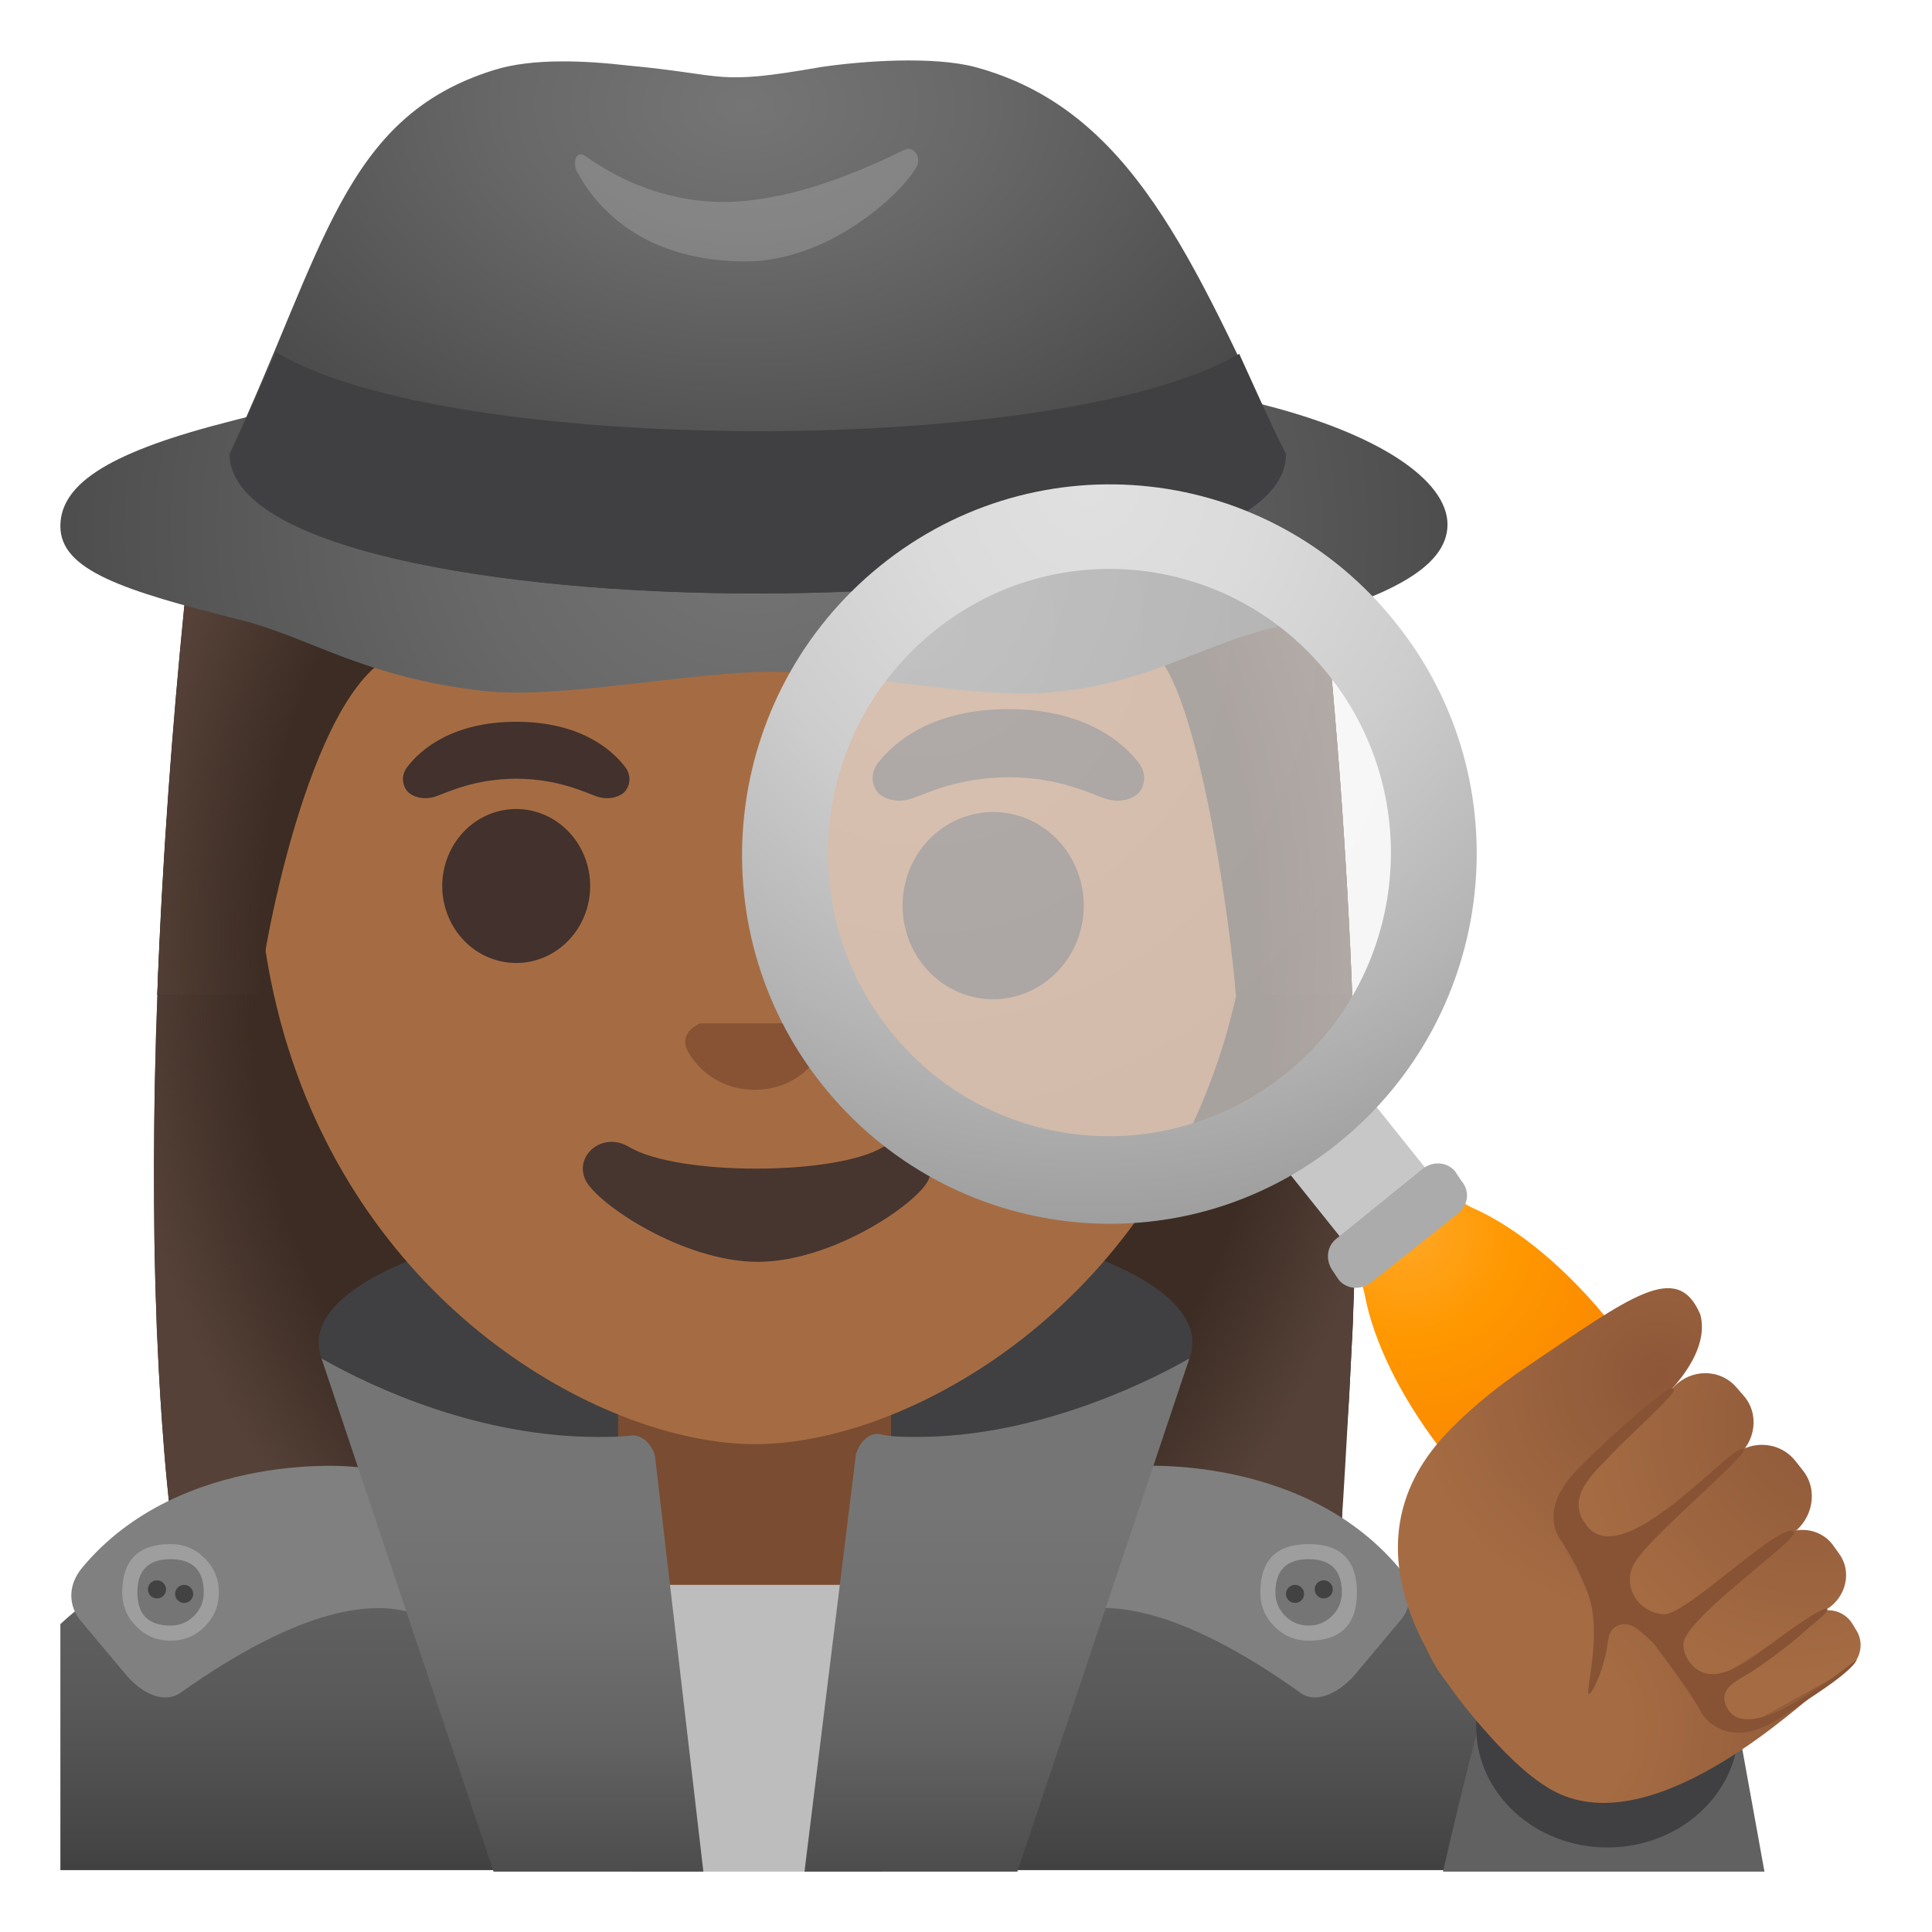 <svg viewBox="0 0 128 128" xmlns="http://www.w3.org/2000/svg">
  <defs>
    <linearGradient id="suit_2_" gradientTransform="matrix(1 0 0 -1 0 0)" gradientUnits="userSpaceOnUse" x1="53" x2="53" y1="-95.26" y2="-134.33">
      <stop offset="0.161" stop-color="#606060"/>
      <stop offset="0.288" stop-color="#606060"/>
      <stop offset="0.449" stop-color="#595959"/>
      <stop offset="0.684" stop-color="#464646"/>
      <stop offset="0.962" stop-color="#262626"/>
      <stop offset="1" stop-color="#212121"/>
    </linearGradient>
    <radialGradient id="SVGID_13_" cx="54.4" cy="-44.742" gradientTransform="matrix(0.918 0 0 -0.782 0 0)" gradientUnits="userSpaceOnUse" r="61.738">
      <stop offset="3.200000e-03" stop-color="#757575"/>
      <stop offset="0.333" stop-color="#686868"/>
      <stop offset="0.941" stop-color="#464646"/>
      <stop offset="1" stop-color="#424242"/>
    </radialGradient>
    <radialGradient id="SVGID_14_" cx="7.46" cy="34.919" gradientTransform="matrix(0 0.933 1.413 0 0 0)" gradientUnits="userSpaceOnUse" r="33.431">
      <stop offset="3.200000e-03" stop-color="#757575"/>
      <stop offset="0.333" stop-color="#686868"/>
      <stop offset="0.941" stop-color="#464646"/>
      <stop offset="1" stop-color="#424242"/>
    </radialGradient>
    <radialGradient id="SVGID_16_" cx="71.284" cy="-33.999" gradientTransform="matrix(1 -0.023 -0.023 -1 0 0)" gradientUnits="userSpaceOnUse" r="48.964">
      <stop offset="0" stop-color="#E0E0E0"/>
      <stop offset="0.227" stop-color="#DBDBDB"/>
      <stop offset="0.494" stop-color="#CDCDCD"/>
      <stop offset="0.779" stop-color="#B5B5B5"/>
      <stop offset="1" stop-color="#9E9E9E"/>
    </radialGradient>
    <radialGradient id="SVGID_17_" cx="93.198" cy="-81.585" gradientTransform="matrix(1 0 0 -1 0 0)" gradientUnits="userSpaceOnUse" r="13.61">
      <stop offset="0" stop-color="#FFA726"/>
      <stop offset="0.04" stop-color="#FFA623"/>
      <stop offset="0.517" stop-color="#FF9800"/>
      <stop offset="1" stop-color="#FB8C00"/>
    </radialGradient>
    <radialGradient id="hairHighlights_1_" cx="50.386" cy="-55.037" gradientTransform="matrix(1 0 0 -1.19 0 0)" gradientUnits="userSpaceOnUse" r="42.376">
      <stop offset="0.794" stop-color="#554138" stop-opacity="0"/>
      <stop offset="1" stop-color="#554138"/>
    </radialGradient>
    <radialGradient id="hairHighlights_4_" cx="50.331" cy="-51.094" gradientTransform="matrix(1 0 0 -1.214 0 0)" gradientUnits="userSpaceOnUse" r="41.282">
      <stop offset="0.794" stop-color="#554138" stop-opacity="0"/>
      <stop offset="1" stop-color="#554138"/>
    </radialGradient>
    <radialGradient id="palm_2_" cx="-152.97" cy="-4.847" gradientTransform="matrix(-0.635 -0.772 -0.817 0.671 0 0)" gradientUnits="userSpaceOnUse" r="21.685">
      <stop offset="0.307" stop-color="#A56C43"/>
      <stop offset="1" stop-color="#8D5738"/>
    </radialGradient>
    <radialGradient id="finger_4_" cx="-18.17" cy="-150.581" gradientTransform="matrix(0.529 -0.848 -0.848 -0.529 0 0)" gradientUnits="userSpaceOnUse" r="15.889">
      <stop offset="0" stop-color="#8D5738"/>
      <stop offset="1" stop-color="#A56C43"/>
    </radialGradient>
    <radialGradient id="finger_6_" cx="53.053" cy="-132.068" gradientTransform="matrix(0.908 -0.483 -0.467 -0.885 0 0)" gradientUnits="userSpaceOnUse" r="15.873">
      <stop offset="0" stop-color="#8D5738"/>
      <stop offset="1" stop-color="#A56C43"/>
    </radialGradient>
    <radialGradient id="finger_7_" cx="30.194" cy="-150.813" gradientTransform="matrix(0.752 -0.659 -0.659 -0.752 0 0)" gradientUnits="userSpaceOnUse" r="18.06">
      <stop offset="0" stop-color="#8D5738"/>
      <stop offset="1" stop-color="#A56C43"/>
    </radialGradient>
    <radialGradient id="finger_8_" cx="50.71" cy="-145.556" gradientTransform="matrix(0.838 -0.545 -0.545 -0.838 0 0)" gradientUnits="userSpaceOnUse" r="17.259">
      <stop offset="0" stop-color="#8D5738"/>
      <stop offset="1" stop-color="#A56C43"/>
    </radialGradient>
    <radialGradient id="finger_9_" cx="4.212" cy="-152.253" gradientTransform="matrix(0.638 -0.77 -0.77 -0.638 0 0)" gradientUnits="userSpaceOnUse" r="17.265">
      <stop offset="0" stop-color="#8D5738"/>
      <stop offset="1" stop-color="#A56C43"/>
    </radialGradient>
    <radialGradient id="SVGID_15_" cx="65.383" cy="-34.435" gradientTransform="matrix(0.994 0.111 0.111 -0.994 0 0)" gradientUnits="userSpaceOnUse" r="41.908">
      <stop offset="0" stop-color="#FAFAFA"/>
      <stop offset="1" stop-color="#EEEEEE"/>
    </radialGradient>
    <linearGradient id="SVGID_11_" gradientTransform="matrix(1 0 0 -1 0 0)" gradientUnits="userSpaceOnUse" x1="33.95" x2="33.95" y1="-94.816" y2="-136.17">
      <stop offset="0.125" stop-color="#757575"/>
      <stop offset="0.3" stop-color="#707070"/>
      <stop offset="0.502" stop-color="#626262"/>
      <stop offset="0.718" stop-color="#4B4B4B"/>
      <stop offset="0.942" stop-color="#2B2B2B"/>
      <stop offset="1" stop-color="#212121"/>
    </linearGradient>
    <linearGradient id="SVGID_12_" gradientTransform="matrix(1 0 0 -1 0 0)" gradientUnits="userSpaceOnUse" x1="66.05" x2="66.05" y1="-94.789" y2="-136.17">
      <stop offset="0.125" stop-color="#757575"/>
      <stop offset="0.3" stop-color="#707070"/>
      <stop offset="0.502" stop-color="#626262"/>
      <stop offset="0.718" stop-color="#4B4B4B"/>
      <stop offset="0.942" stop-color="#2B2B2B"/>
      <stop offset="1" stop-color="#212121"/>
    </linearGradient>
  </defs>
  <path id="suit_3_" d="M50.1,95.4 L50,95.4 C31.9,95.4 13.2,99.1 4,107.6 L4,109.9 L4,112 L4,123.9 L99,123.9 L100.5,123.9 L102,123.9 L102,120.5 C102,103.7 75.7,95.4 50.1,95.4 Z" fill="url(#suit_2_)"/>
  <path id="hair_3_" d="M87.8,40.38 C88.09,43.3 88.37,46.42 88.63,49.69 C88.66,50.11 88.69,50.52 88.73,50.94 C88.77,51.48 88.81,52.03 88.85,52.58 C88.9,53.31 88.96,54.03 89,54.77 C89.18,57.4 89.33,60.11 89.46,62.86 C89.54,64.62 89.6,66.38 89.67,68.16 C89.67,68.25 89.68,68.33 89.67,68.42 C89.69,69.36 89.72,70.31 89.74,71.26 C89.74,71.52 89.75,71.79 89.76,72.07 C89.79,73.74 89.8,75.41 89.81,77.09 C89.81,78.74 89.8,80.39 89.78,82.03 C89.77,82.69 89.76,83.36 89.74,84.03 C89.74,84.67 89.71,85.28 89.69,85.91 C89.67,86.4 89.65,86.9 89.64,87.38 C89.62,87.87 89.6,88.36 89.57,88.85 C89.53,89.62 89.46,91.02 89.38,92.62 C89.3,93.81 89.21,94.98 89.12,96.14 C89.07,96.75 89.01,97.36 88.96,97.96 C88.91,98.49 88.93,99.85 88.91,100.68 C88.91,100.71 88.92,100.74 88.91,100.77 C88.91,100.87 88.89,100.95 88.89,101.02 C88.89,101.08 88.89,101.13 88.88,101.16 L11.24,99.9 C11.17,99.26 11.1,98.61 11.04,97.96 C10.98,97.36 10.93,96.75 10.88,96.14 C10.69,93.76 10.53,91.31 10.43,88.85 C10.4,88.36 10.38,87.87 10.37,87.38 C10.35,86.89 10.34,86.39 10.32,85.91 C10.3,85.28 10.28,84.67 10.27,84.03 C10.25,83.36 10.24,82.7 10.23,82.03 C10.21,80.39 10.2,78.74 10.2,77.09 C10.21,75.42 10.22,73.74 10.25,72.07 C10.26,71.79 10.26,71.53 10.27,71.26 C10.29,70.31 10.32,69.36 10.34,68.42 C10.34,68.33 10.35,68.25 10.35,68.16 C10.41,66.37 10.47,64.61 10.56,62.86 C10.69,60.11 10.84,57.4 11.02,54.77 C11.06,54.04 11.12,53.31 11.17,52.58 C11.22,52.03 11.25,51.48 11.29,50.94 C11.32,50.52 11.35,50.1 11.39,49.69 C11.65,46.42 11.93,43.3 12.22,40.38 C12.23,40.26 12.4,38.38 13.09,35.57 L43.54,7.6 C45.47,7.35 47.55,7.21 49.76,7.18 L86.69,33.93 C87.62,37.62 87.79,40.23 87.8,40.38 Z" fill="#3C2C23"/>
  <path id="hairHighlights_3_" d="M87.8,40.38 C88.09,43.3 88.37,46.42 88.63,49.69 C88.66,50.11 88.69,50.52 88.73,50.94 C88.77,51.48 88.81,52.03 88.85,52.58 C88.9,53.31 88.96,54.03 89,54.77 C89.18,57.4 89.33,60.11 89.46,62.86 C89.54,64.62 89.6,66.38 89.67,68.16 C89.67,68.25 89.68,68.33 89.67,68.42 C89.69,69.36 89.72,70.31 89.74,71.26 C89.74,71.52 89.75,71.79 89.76,72.07 C89.79,73.74 89.8,75.41 89.81,77.09 C89.82,78.73 89.81,80.39 89.78,82.03 C89.77,82.69 89.76,83.36 89.74,84.03 C89.74,84.67 89.71,85.28 89.69,85.91 C89.67,86.4 89.65,86.9 89.64,87.38 C89.62,87.87 89.6,88.36 89.57,88.85 C89.53,89.62 89.46,91.02 89.38,92.62 C89.21,95.63 89,99.33 88.9,100.69 C88.9,100.72 88.91,100.75 88.9,100.78 C88.9,100.88 88.88,100.96 88.88,101.03 C88.88,101.09 88.88,101.14 88.87,101.17 L11.24,99.9 C11.17,99.26 11.1,98.61 11.04,97.96 C10.98,97.36 10.93,96.75 10.88,96.14 C10.69,93.76 10.53,91.31 10.43,88.85 C10.4,88.36 10.38,87.87 10.37,87.38 C10.35,86.89 10.34,86.39 10.32,85.91 C10.3,85.28 10.28,84.67 10.27,84.03 C10.25,83.36 10.24,82.7 10.23,82.03 C10.21,80.39 10.2,78.74 10.2,77.09 C10.21,75.42 10.22,73.74 10.25,72.07 C10.26,71.79 10.26,71.53 10.27,71.26 C10.29,70.31 10.32,69.36 10.34,68.42 C10.34,68.33 10.35,68.25 10.35,68.16 C10.41,66.37 10.47,64.61 10.56,62.86 C10.69,60.11 10.84,57.4 11.02,54.77 C11.06,54.04 11.12,53.31 11.17,52.58 C11.22,52.03 11.25,51.48 11.29,50.94 C11.32,50.52 11.35,50.1 11.39,49.69 C11.65,46.42 11.93,43.3 12.22,40.38 C12.23,40.26 12.4,38.38 13.09,35.57 L43.54,7.6 C45.47,7.35 47.55,7.21 49.76,7.18 L86.69,33.93 C87.62,37.62 87.79,40.23 87.8,40.38 Z" fill="url(#hairHighlights_1_)"/>
  <path id="collar_1_" d="M33.48,96.33 C37.54,97.18 40.94,118.43 45.76,123.9 L51.71,123.9 C60.11,118.33 68.61,96.33 73.24,94.34 C76.83,92.83 79,90.94 79,88.96 C79,83.96 66.06,79.99 50.1,79.99 C34.14,79.99 21.11,84.05 21.11,88.96 C21.11,92.08 26.02,94.72 33.48,96.33 Z" fill="#404042"/>
  <path id="neck_1_" d="M49.07,110.53 C44.6,110.53 40.95,106.93 40.95,102.51 L40.95,92.46 L59.03,92.46 L59.03,102.51 C59.03,106.94 55.38,110.53 50.91,110.53 L49.07,110.53 L49.07,110.53 Z" fill="#7A4C32"/>
  <path id="head_3_" d="M50.03,95.68 C47.67,95.68 44.97,95.17 42.26,94.21 C30.61,90.09 17.01,77.42 17.01,55.28 C17.01,25.76 34.8,15.29 50.03,15.29 C65.26,15.29 83.05,25.76 83.05,55.28 C83.05,77.46 69.42,90.12 57.76,94.23 C55.05,95.18 52.37,95.68 50.03,95.68 Z" fill="#A56C43"/>
  <path d="M39.1,58.7 A4.9 5.1 0 1 1 29.3,58.7 A4.9 5.1 0 1 1 39.1,58.7 Z" fill="#42312C"/>
  <path d="M71.8,60 A6 6.2 0 1 1 59.8,60 A6 6.2 0 1 1 71.8,60 Z" fill="#42312C"/>
  <path id="nose_2_" d="M53.9,67.9 C53.8,67.9 53.7,67.8 53.6,67.8 L46.5,67.8 C46.4,67.8 46.3,67.8 46.2,67.9 C45.6,68.2 45.2,68.8 45.5,69.5 C45.8,70.2 47.2,72.2 50,72.2 C52.8,72.2 54.2,70.2 54.5,69.5 C54.9,68.8 54.5,68.2 53.9,67.9 Z" fill="#875334"/>
  <path id="mouth_2_" d="M58.5,76 C55.3,77.9 44.9,77.9 41.7,76 C39.9,74.9 38,76.6 38.8,78.2 C39.6,79.8 45.3,83.6 50.2,83.6 C55.1,83.6 60.7,79.8 61.5,78.2 C62.2,76.6 60.4,74.9 58.5,76 Z" fill="#473530"/>
  <path d="M41.43,50.83 C40.5,49.6 38.36,47.82 34.2,47.82 C30.04,47.82 27.89,49.61 26.97,50.83 C26.56,51.37 26.66,52 26.95,52.38 C27.21,52.73 27.99,53.06 28.85,52.77 C29.71,52.48 31.39,51.61 34.2,51.59 C37.01,51.61 38.69,52.48 39.55,52.77 C40.41,53.06 41.19,52.74 41.45,52.38 C41.74,52 41.84,51.38 41.43,50.83 Z" fill="#42312C"/>
  <path d="M75.48,50.59 C74.37,49.12 71.8,46.98 66.81,46.98 C61.82,46.98 59.25,49.12 58.14,50.59 C57.65,51.24 57.77,51.99 58.11,52.45 C58.43,52.87 59.36,53.26 60.39,52.91 C61.42,52.56 63.44,51.52 66.81,51.49 C70.18,51.51 72.2,52.56 73.23,52.91 C74.26,53.26 75.19,52.87 75.51,52.45 C75.84,51.99 75.97,51.24 75.48,50.59 Z" fill="#42312C"/>
  <path id="hair_2_" d="M87.8,40.38 C88.54,47.81 89.22,56.56 89.58,65.74 C89.58,65.79 89.57,65.86 89.57,65.91 L81.87,65.91 C81.6,61.82 79.38,45.28 76.33,43.17 C72.68,40.64 62.75,34.12 59.53,27.67 C59.53,27.67 47.95,38.44 26.69,43.2 C20.8,44.52 17.38,62.77 17.18,65.89 L10.42,65.9 C10.76,56.66 11.45,47.85 12.19,40.37 C12.2,40.24 12.38,38.27 13.11,35.34 L47.01,7.27 C48.12,7.2 49.28,7.17 50.48,7.17 C51.68,7.17 52.85,7.2 53.96,7.27 L86.64,33.83 C87.62,37.58 87.79,40.23 87.8,40.38 Z" fill="#3C2C23"/>
  <path id="hairHighlights_2_" d="M87.8,40.38 C88.54,47.81 89.22,56.56 89.58,65.74 C89.58,65.79 89.57,65.86 89.57,65.91 L81.87,65.91 C81.6,61.82 79.38,45.28 76.33,43.17 C72.68,40.64 62.75,34.12 59.53,27.67 C59.53,27.67 47.95,38.44 26.69,43.2 C20.8,44.52 17.38,62.77 17.18,65.89 L10.42,65.9 C10.76,56.66 11.45,47.85 12.19,40.37 C12.2,40.24 12.38,38.27 13.11,35.34 L47.01,7.27 C48.12,7.2 49.28,7.17 50.48,7.17 C51.68,7.17 52.85,7.2 53.96,7.27 L86.64,33.83 C87.62,37.58 87.79,40.23 87.8,40.38 Z" fill="url(#hairHighlights_4_)"/>
  <path id="shirt_2_" d="M58.4,124 L60.6,105 L39.4,105 L41.9,124 Z" fill="#BDBDBD"/>
  <path d="M116.9,124 L95.6,124 C97.1,117.5 97.9,114.6 97.9,114.6 C98.4,111.2 101.6,109.1 104.9,109.9 L114.8,112.4 Z" fill="#616161"/>
  <path d="M115.2,114.4 C115.2,118.818 111.305,122.4 106.5,122.4 C101.695,122.4 97.8,118.818 97.8,114.4 C97.8,109.982 101.695,106.4 106.5,106.4 C111.305,106.4 115.2,109.982 115.2,114.4 Z" fill="#404042"/>
  <path d="M24.55,97.46 L29.56,107.59 L27.31,106.87 C24.83,106.07 20.16,106.34 11.99,112.13 C11.67,112.36 11.31,112.46 10.95,112.46 C10.03,112.46 9.05,111.8 8.34,110.95 L5.24,107.25 C4.48,106.19 4.57,104.91 5.44,103.87 C11.91,96.06 23.66,97.02 24.25,97.31 Z" fill="#808080"/>
  <path d="M14,105.5 C14,106.991 12.791,108.2 11.3,108.2 C9.809,108.2 8.6,106.991 8.6,105.5 C8.6,104.009 9.809,102.8 11.3,102.8 C12.791,102.8 14,104.009 14,105.5 Z" fill="#757575"/>
  <path d="M14.5,105.5 Q14.5,106.826 13.563,107.763 Q12.625,108.7 11.3,108.7 Q9.975,108.7 9.037,107.763 Q8.1,106.825 8.1,105.5 Q8.1,102.3 11.3,102.3 Q12.625,102.3 13.563,103.237 Q14.5,104.175 14.5,105.5 Z M13.5,105.5 Q13.5,103.3 11.3,103.3 Q9.1,103.3 9.1,105.5 Q9.1,107.7 11.3,107.7 Q12.211,107.7 12.856,107.056 Q13.5,106.411 13.5,105.5 Z" fill="#9E9E9E"/>
  <path d="M12.8,105.6 C12.8,105.931 12.531,106.2 12.2,106.2 C11.869,106.2 11.6,105.931 11.6,105.6 C11.6,105.269 11.869,105 12.2,105 C12.531,105 12.8,105.269 12.8,105.6 Z" fill="#424242"/>
  <path d="M11,105.3 C11,105.631 10.731,105.9 10.4,105.9 C10.069,105.9 9.8,105.631 9.8,105.3 C9.8,104.969 10.069,104.7 10.4,104.7 C10.731,104.7 11,104.969 11,105.3 Z" fill="#424242"/>
  <path d="M92.67,103.86 C93.54,104.9 93.63,106.18 92.91,107.2 L89.76,110.96 C89.18,111.65 88.11,112.46 87.11,112.46 C86.74,112.46 86.38,112.35 86.06,112.08 C77.96,106.33 73.29,106.06 70.81,106.86 L68.56,107.58 L73.55,97.46 L73.85,97.31 C74.43,97.01 86.1,96.06 92.67,103.86 Z" fill="#808080"/>
  <path d="M89.4,105.5 C89.4,106.991 88.191,108.2 86.7,108.2 C85.209,108.2 84,106.991 84,105.5 C84,104.009 85.209,102.8 86.7,102.8 C88.191,102.8 89.4,104.009 89.4,105.5 Z" fill="#757575"/>
  <path d="M89.9,105.5 Q89.9,108.7 86.7,108.7 Q85.375,108.7 84.437,107.763 Q83.5,106.825 83.5,105.5 Q83.5,102.3 86.7,102.3 Q89.9,102.3 89.9,105.5 Z M88.9,105.5 Q88.9,103.3 86.7,103.3 Q84.5,103.3 84.5,105.5 Q84.5,106.411 85.144,107.056 Q85.789,107.7 86.7,107.7 Q87.611,107.7 88.256,107.056 Q88.9,106.411 88.9,105.5 Z" fill="#9E9E9E"/>
  <path d="M86.4,105.6 C86.4,105.931 86.131,106.2 85.8,106.2 C85.469,106.2 85.2,105.931 85.2,105.6 C85.2,105.269 85.469,105 85.8,105 C86.131,105 86.4,105.269 86.4,105.6 Z" fill="#424242"/>
  <path d="M88.3,105.3 C88.3,105.631 88.031,105.9 87.7,105.9 C87.369,105.9 87.1,105.631 87.1,105.3 C87.1,104.969 87.369,104.7 87.7,104.7 C88.031,104.7 88.3,104.969 88.3,105.3 Z" fill="#424242"/>
  <path d="M46.6,124 L32.7,124 L21.3,90 C24.8,92 31.8,95.2 39.6,95.2 C40.3,95.2 41.1,95.2 41.9,95.1 C42.6,95.1 43.2,95.7 43.4,96.5 Z" fill="url(#SVGID_11_)"/>
  <path d="M67.4,124 L53.3,124 L56.7,96.4 C56.9,95.6 57.5,95 58.1,95 L58.2,95 C59,95.2 59.9,95.2 60.8,95.2 C68.2,95.2 75.3,92 78.8,90 Z" fill="url(#SVGID_12_)"/>
  <path d="M83.5,26.76 C79,25.62 72.6,24.68 66.5,24.06 C61.4,23.54 55.8,24.58 50,24.58 C44.2,24.58 38.6,23.54 33.5,24.06 C27.4,24.58 19.8,26.76 15.3,27.9 C7.5,29.88 4,31.95 4,34.86 C4,37.77 8.1,39.12 16,41.09 C20.5,42.23 24,44.83 31.9,45.76 C37,46.38 45.5,44.51 51.2,44.51 C57,44.51 64.6,46.38 69.7,45.86 C75.8,45.34 79.4,42.85 83.9,41.71 C91.8,39.74 95.9,37.66 95.9,34.75 C95.9,31.84 91.4,28.73 83.5,26.76 Z" fill="url(#SVGID_13_)"/>
  <path d="M64.6,4.44 C61.8,3.71 57.2,4.03 54.4,4.44 C47.3,5.69 48.3,4.96 41.6,4.34 C38.9,4.03 35.3,3.82 32.7,4.65 C22.7,7.77 21.5,16.59 15.2,30.09 C15.3,42.45 85.2,42.34 85.1,30.09 C79,17.21 75,7.24 64.6,4.44 Z" fill="url(#SVGID_14_)"/>
  <path d="M38.8,10.35 C42,12.63 45.9,13.78 49.8,13.26 C53.3,12.85 56.7,11.49 59.9,9.94 C60.4,9.63 61,10.25 60.8,10.88 C60.3,12.23 55.3,17.32 49.4,17.32 C43.9,17.32 40.2,14.93 38.3,11.5 C37.9,10.98 38.1,9.84 38.8,10.35 Z" fill="#EEEEEE" opacity="0.2"/>
  <path d="M82.1,23.44 C70.5,30.29 29.8,30.29 18.3,23.34 C17.3,25.52 16.3,27.81 15.3,30.09 C15.4,42.45 85.3,42.34 85.2,30.09 C84.1,27.9 83.1,25.62 82.1,23.44 Z" fill="#404042"/>
  <path d="M90.17,43.4 C97.47,52.6 95.97,66.1 86.87,73.5 C77.77,80.9 64.27,79.3 56.87,70.1 C49.47,60.9 51.07,47.4 60.27,40 C69.47,32.6 82.77,34.2 90.17,43.4 Z" fill="url(#SVGID_15_)" opacity="0.6"/>
  <path d="M101.16,85.78 L95.48,90.3 L82.84,74.52 L88.52,70 Z" fill="#C7C7C7"/>
  <path d="M92.5,41.3 C84.1,30.7 68.8,29 58.3,37.5 C47.8,46 46.1,61.4 54.5,71.9 C62.9,82.4 78.2,84.2 88.7,75.7 C99.2,67.2 100.9,51.8 92.5,41.3 Z M85.14,71.17 C77.1,77.6 65.36,76.37 58.93,68.24 C52.5,60.11 53.82,48.37 61.86,41.84 C69.9,35.31 81.64,36.64 88.07,44.77 C94.51,52.9 93.18,64.73 85.14,71.17 Z" fill="url(#SVGID_16_)"/>
  <path d="M113.1,100.6 L112.7,100.1 C112.3,96.7 110.3,92.2 106.9,87.9 C103.9,84.1 100.5,81.3 97.5,80 C96.7,79.6 96,79 95.4,78.3 L94.6,77.3 L88.4,82.3 L89.2,83.3 C89.8,84 90.2,84.8 90.4,85.7 C91,89 93,93 96,96.7 C99.4,101 103.3,104 106.5,105.1 L106.9,105.6 C107.3,106.1 107.9,106.4 108.6,106.4 C109.1,106.4 109.5,106.2 109.9,105.9 L110.8,105.2 C111,105.1 111.2,105 111.4,104.8 C111.6,104.7 111.7,104.5 111.9,104.3 L112.8,103.6 C113.7,102.9 113.9,101.5 113.1,100.6 Z" fill="url(#SVGID_17_)"/>
  <path d="M96.6,80.4 L90.8,85 C90.1,85.5 89.2,85.4 88.7,84.8 L88.3,84.2 C87.8,83.5 87.9,82.6 88.5,82.1 L94.3,77.4 C95,76.9 95.9,77 96.4,77.6 L96.8,78.2 C97.4,78.9 97.3,79.8 96.6,80.4 Z" fill="#ABABAB"/>
  <path id="palm_1_" d="M101.53,97.62 C100.71,98.49 99.97,99.43 99.41,100.48 C98.6,101.98 91.35,104.78 95.35,110.77 C96.52,112.38 100.17,117.46 103.37,118.87 C110.06,121.82 119.58,112.54 120.47,112.05 C126.07,109 111.53,94.64 107.13,94.75 C106.6,94.79 105.81,94.94 105.1,95.05 C103.73,95.29 102.39,96.72 101.53,97.62 Z" fill="url(#palm_2_)"/>
  <path id="finger_10_" d="M119.9,107.09 L114.16,111.29 C113.41,111.81 113.18,112.76 113.58,113.52 L113.58,113.52 C114,114.36 115.07,114.64 115.95,114.2 L122.17,110.76 C123.18,110.23 123.58,108.99 123.01,108.05 L122.72,107.57 C122.12,106.61 120.83,106.39 119.9,107.09 Z" fill="url(#finger_4_)"/>
  <path id="finger_5_" d="M98.35,114.61 C98.35,114.61 100.09,114.53 102.37,113.89 C109.27,111.93 104.96,104.96 104.31,103.86 C101,98.22 106.45,95.87 110.11,92.66 C110.87,91.99 113.29,89.47 112.65,87.09 C111.12,83.48 108.07,85.89 101.25,90.48 C99.39,91.73 97.65,93.11 96.08,94.71 C88.58,102.3 95.11,110.96 98.35,114.61 Z" fill="url(#finger_6_)"/>
  <path id="finger_3_" d="M114.64,96.58 L107.08,103.45 C106.06,104.36 106.67,105.2 107.4,106.27 L107.4,106.27 C108.18,107.45 109.04,108.31 110.28,107.48 L118.69,101.65 C120.11,100.67 120.48,98.74 119.46,97.44 L118.94,96.78 C117.88,95.46 115.92,95.36 114.64,96.58 Z" fill="url(#finger_7_)"/>
  <path id="finger_2_" d="M110.88,91.9 L104.69,98.18 C103.76,99.1 103.66,100.51 104.41,101.5 L104.41,101.5 C105.21,102.59 106.81,102.73 107.95,101.88 L115.01,96.56 C116.32,95.56 116.58,93.69 115.54,92.49 L115.01,91.88 C113.93,90.67 112.04,90.67 110.88,91.9 Z" fill="url(#finger_8_)"/>
  <path id="finger_1_" d="M117.65,102.04 L111.52,107.29 C110.59,108.05 110.39,109.33 111,110.29 L111,110.29 C111.64,111.35 113.08,111.61 114.19,110.92 L121.04,106.61 C122.32,105.8 122.71,104.12 121.85,102.94 L121.42,102.34 C120.53,101.17 118.81,101.02 117.65,102.04 Z" fill="url(#finger_9_)"/>
  <path id="tone_2_" d="M118.86,101.51 C118.26,100.54 111.72,107.01 110.26,106.95 C108.59,106.88 107.44,105.14 108.25,103.62 C109.17,101.91 115.83,96.41 115.53,96.03 C114.97,95.32 107.65,104.27 105.14,101.1 C103.58,99.14 105.69,97.54 106.91,96.2 C107.63,95.41 111.11,92.3 110.91,92.04 C110.71,91.79 109.87,92.56 109.76,92.63 C109.04,93.08 104.99,96.71 104.04,97.87 C102.47,99.79 102.83,101.22 103.43,102.08 C104.13,103.09 104.86,104.58 105.26,105.74 C106.1,108.21 105.1,111.87 105.23,112.19 C105.37,112.53 106.35,110.5 106.54,108.68 C106.65,107.61 107.69,107.28 108.53,107.96 C109.04,108.38 109.49,108.78 109.65,109 C109.99,109.46 112.01,112.15 112.56,113.18 C112.77,113.58 112.96,113.88 113.37,114.19 C113.67,114.42 114.01,114.59 114.38,114.69 C116.02,115.14 117.55,114.11 118.79,113.25 C119.53,112.73 122.65,110.85 123.02,109.95 C121.41,111.15 115.91,115.59 114.47,113.23 C113.69,111.89 115.07,111.38 115.95,110.82 C116.95,110.19 118.72,108.87 119.58,108.06 C119.82,107.83 121.21,106.81 121.06,106.61 C120.83,106.32 117.93,108.48 117.6,108.72 C116.41,109.57 114.11,111.63 112.52,110.66 C111.94,110.3 111.53,109.62 111.53,108.93 C111.53,107.27 119.17,102.01 118.86,101.51 Z" fill="#875334"/>
</svg>